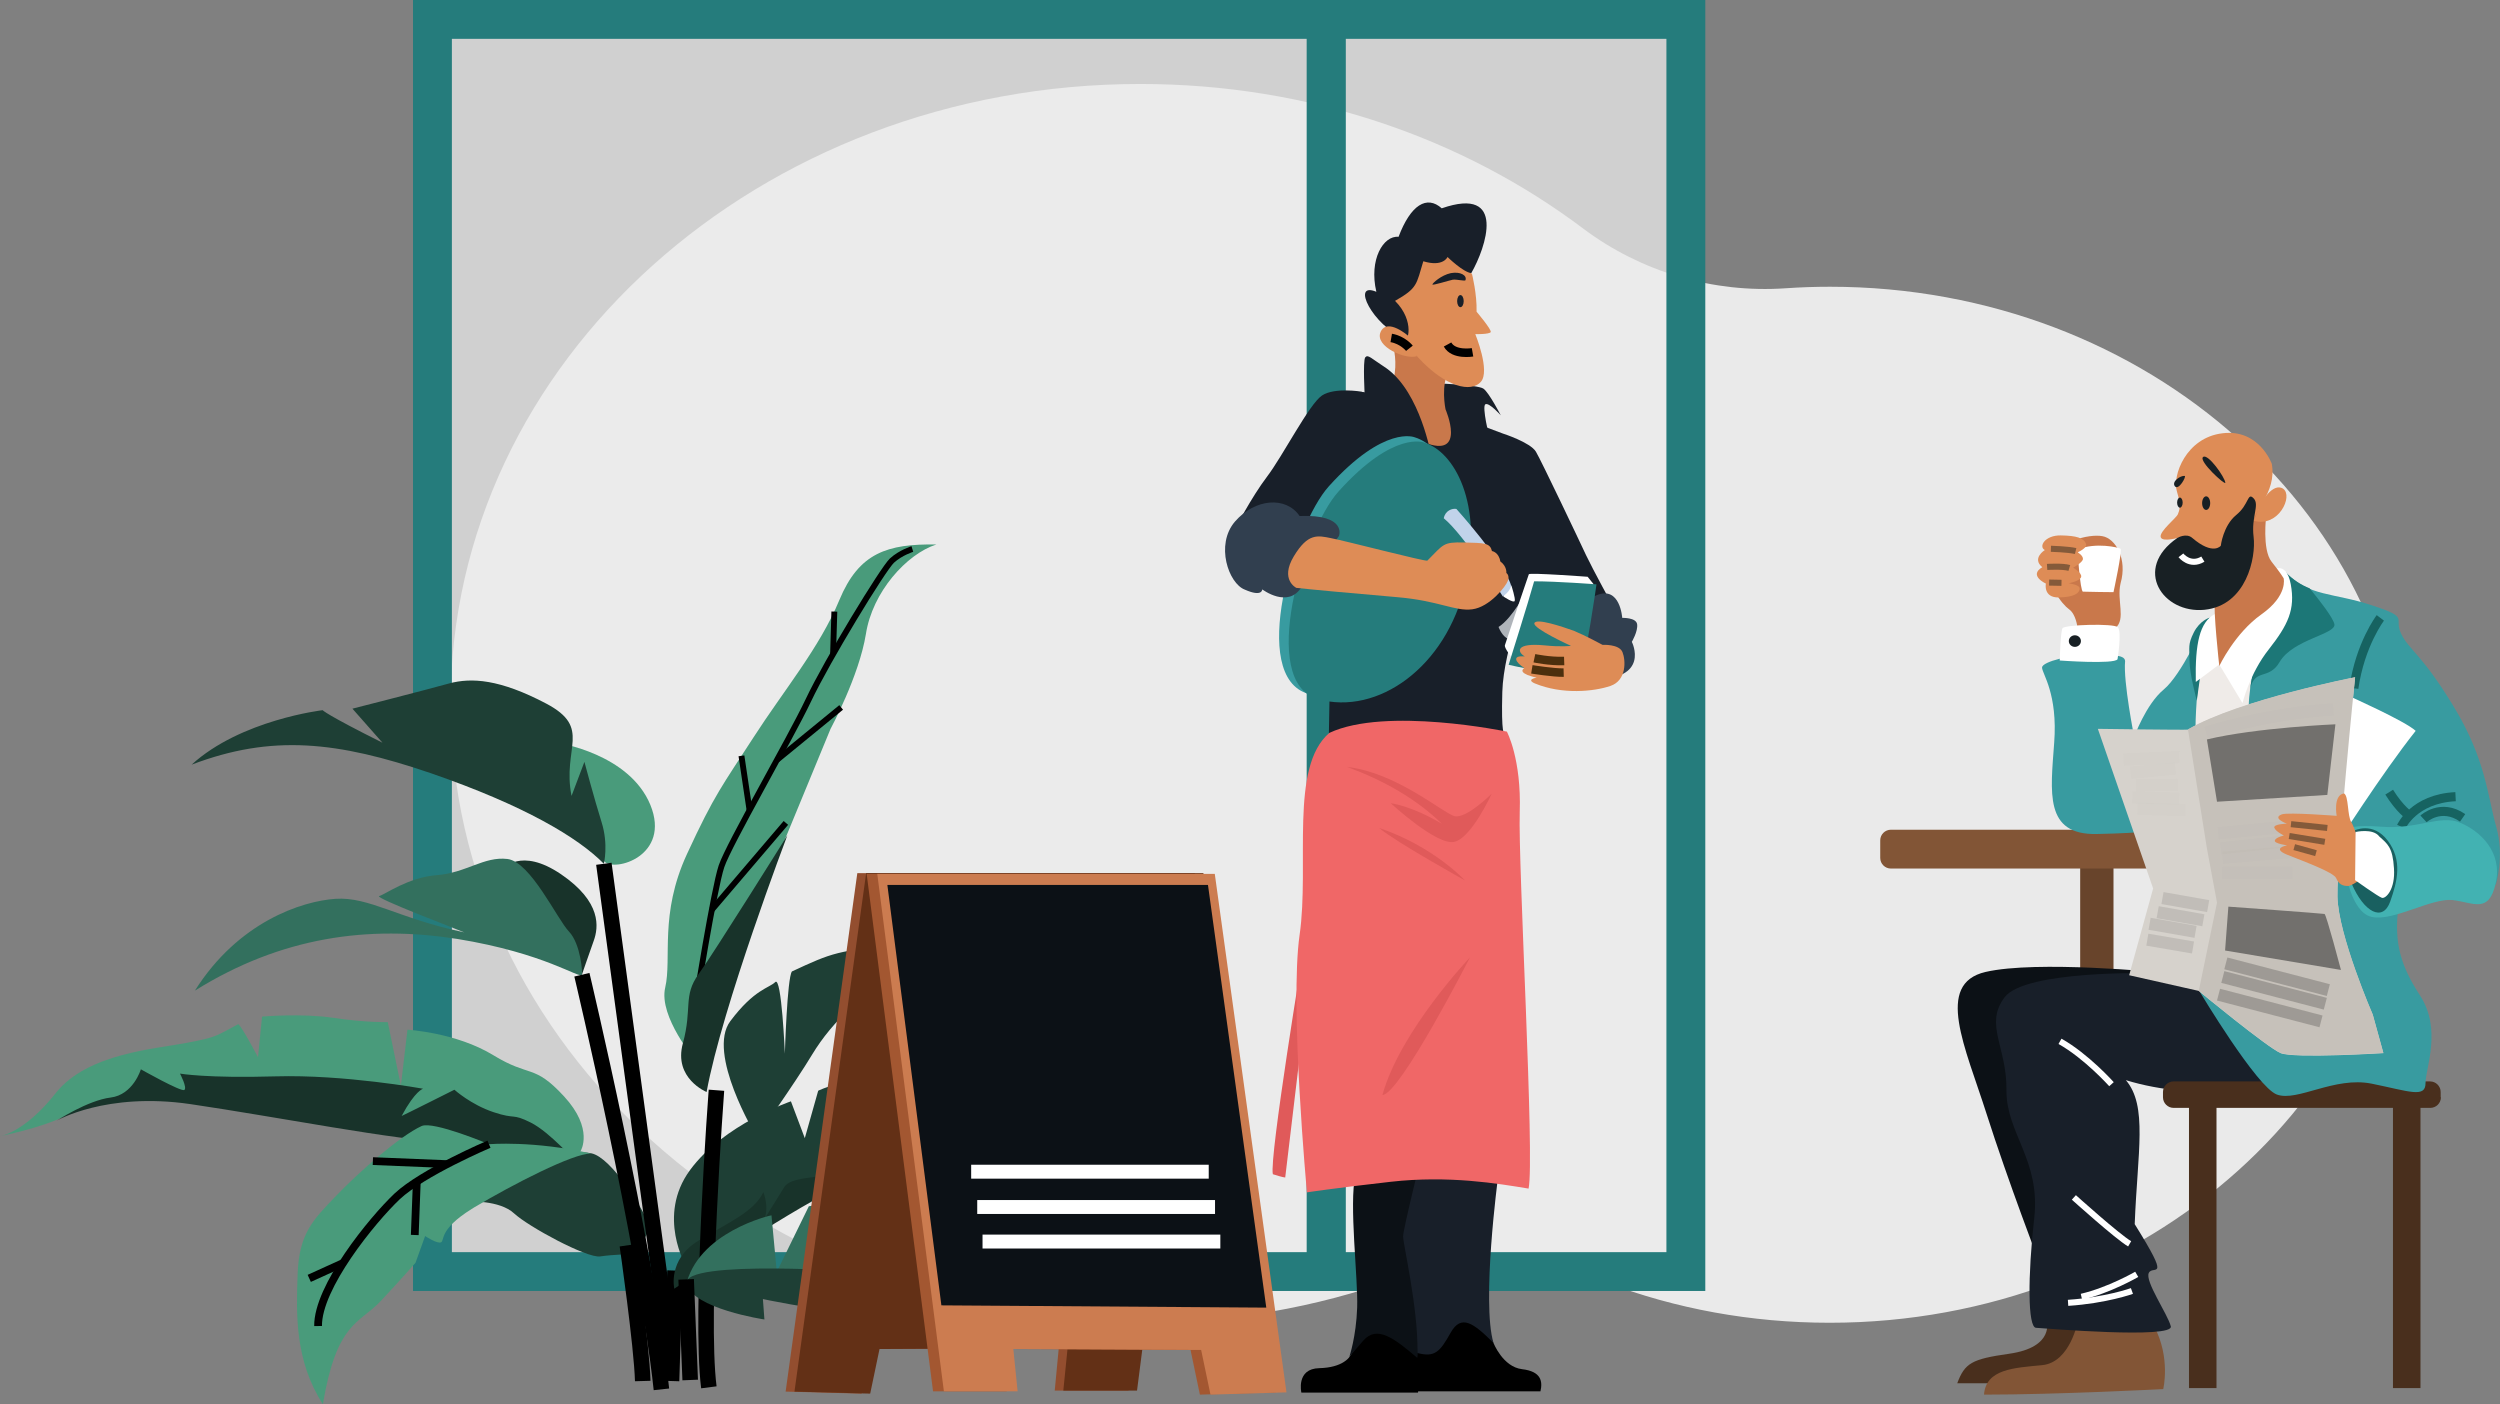 <svg width="308" height="173" viewBox="0 0 308 173" fill="none" xmlns="http://www.w3.org/2000/svg">
<rect x="0" y="0" width="308" height="173" fill="#808080" stroke="none"/>
<path d="M225.456 35.327C223.621 35.327 221.817 35.389 220.013 35.514C211.087 36.135 202.192 33.525 195.039 28.15C180.265 17.027 161.262 10.346 140.486 10.346C93.554 10.346 55.517 44.524 55.517 86.655C55.517 128.787 93.554 162.964 140.486 162.964C151.559 162.964 162.164 161.069 171.868 157.589C180.328 154.575 189.565 154.855 197.962 158.024C206.422 161.224 215.69 162.964 225.425 162.964C264.675 162.964 296.492 134.38 296.492 99.146C296.492 63.912 264.707 35.327 225.456 35.327Z" fill="#EAEAEA"/>
<path opacity="0.75" d="M208.381 1.46H53.402V156.284H208.381V1.46Z" fill="#EAEAEA"/>
<path d="M50.882 0V159.049H210.092V0H50.882ZM55.672 4.785H160.982V154.265H55.672V4.785ZM205.302 154.265H165.803V4.785H205.302V154.265Z" fill="#257C7C"/>
<path d="M61.955 107.069C61.955 107.069 64.132 104.303 69.139 107.721C74.146 111.139 73.742 114.246 73.151 115.893C72.56 117.539 71.689 120.087 71.689 120.087L66.091 114.37L61.955 107.069Z" fill="#18332A"/>
<path d="M109.882 116.794C109.882 116.794 116.476 111.481 125.091 112.723C133.706 113.966 142.943 113.252 142.943 113.252C142.943 113.252 139.802 117.601 128.17 116.794C116.538 116.017 111.002 118.192 111.002 118.192L109.882 116.794Z" fill="#499B7B"/>
<path d="M83.166 156.533L82.731 170.142" stroke="black" stroke-width="1.914" stroke-miterlimit="10"/>
<path d="M84.534 156.005C84.534 156.005 80.864 149.821 85.001 144.167C89.137 138.512 97.442 135.684 97.442 135.684L99.152 140.221L100.801 134.379C100.801 134.379 104.222 132.484 115.138 132.267C126.055 132.018 128.761 131.801 132.649 137.269C122.634 139.258 111.437 142.147 111.437 142.147L96.415 149.511L91.937 151.872L84.534 156.005Z" fill="#1E3F35"/>
<path d="M71.534 141.805C71.534 141.805 73.213 139.102 69.481 135.063C65.749 131.024 65.345 132.795 60.773 129.999C56.201 127.202 50.198 126.86 50.198 126.86L49.389 133.758L47.772 125.928C47.772 125.928 45.004 125.99 41.085 125.4C37.135 124.81 32.284 125.245 32.284 125.245L31.786 130.247C31.786 130.247 29.826 126.519 29.36 126.177C26.561 127.637 26.81 127.762 23.015 128.476C19.221 129.222 10.761 129.75 6.873 134.659C2.986 139.599 0 139.972 0 139.972C0 139.972 4.883 139.04 7.962 137.518C11.041 135.995 19.47 134.566 24.944 134.566C30.417 134.566 47.337 136.865 47.337 136.865L49.296 138.916L57.6 139.506L65.967 140.5C65.967 140.531 70.197 143.825 71.534 141.805Z" fill="#499B7B"/>
<path d="M83.073 158.77C83.073 158.77 82.233 155.166 86.027 152.866C89.791 150.567 92.87 149.324 94.052 146.87C94.829 149.107 94.114 150.288 94.114 150.288C94.114 150.288 95.513 148.05 96.602 146.279C97.659 144.508 102.978 145.503 106.803 143.266C110.629 141.029 117.191 139.724 124.904 139.04C113.304 141.992 109.105 143.514 102.853 146.528C96.571 149.542 83.073 158.77 83.073 158.77Z" fill="#18332A"/>
<path d="M93.087 139.817C93.087 139.817 87.023 129.75 89.977 125.804C92.932 121.858 94.767 121.734 95.513 120.988C96.291 120.211 96.695 129.812 96.695 129.812C96.695 129.812 96.975 120.46 97.566 119.683C102.511 117.384 103.289 117.042 111.002 116.452C118.715 115.862 123.132 115.458 126.148 116.328C129.165 117.198 131.685 117.198 131.685 117.198C131.685 117.198 121.141 116.918 113.988 119.031C106.865 121.144 102.387 126.084 100.085 129.874C97.815 133.634 93.616 139.506 93.616 139.506L93.087 139.817Z" fill="#1E3F35"/>
<path d="M71.689 120.087C71.783 119.901 71.565 116.328 70.103 114.774C68.641 113.252 65.376 106.168 62.514 105.826C59.622 105.484 57.445 107.535 53.837 107.814C50.229 108.094 47.399 110.238 46.715 110.393C45.999 110.58 56.667 114.619 57.196 114.867C49.047 113.158 45.471 110.455 41.334 110.735C37.198 111.015 29.36 113.562 24.011 122.045C34.678 115.395 45.408 113.966 56.325 115.675C67.211 117.446 71.378 120.615 71.689 120.087Z" fill="#33705E"/>
<path d="M68.735 91.533C68.735 91.533 77.505 92.838 80.118 99.146C82.699 105.453 75.701 107.473 74.457 106.136C68.548 98.959 63.976 96.38 63.976 96.38L68.735 91.533Z" fill="#499B7B"/>
<path d="M74.395 106.416C74.395 106.416 74.986 104.055 74.115 101.29C73.245 98.524 72 93.864 72 93.864L70.414 98.058C69.232 92.124 72.996 89.7 67.304 86.686C61.581 83.673 58.098 83.455 55.33 84.201C52.562 84.978 43.418 87.308 43.418 87.308L47.119 91.502C40.152 88.022 39.748 87.494 39.748 87.494C39.748 87.494 29.671 88.675 23.606 94.206C33.496 90.446 41.521 91.316 53.091 95.262C64.598 99.239 71.223 103.185 74.395 106.416Z" fill="#1E3F35"/>
<path d="M85.716 130.682C85.716 130.682 81.113 125.245 81.953 121.672C82.793 118.068 81.207 112.661 84.628 105.235C88.049 97.81 89.044 96.722 92.807 90.881C96.571 85.04 100.987 79.789 103.413 73.916C105.839 68.075 109.354 66.988 115.356 67.081C111.686 68.262 107.487 72.922 106.679 78.111C105.839 83.3 102.325 89.793 102.325 89.793L96.788 103.216L90.724 118.503L85.716 130.682Z" fill="#499B7B"/>
<path d="M85.623 124.095C85.623 124.095 87.955 109.492 88.888 106.727C89.822 103.962 97.255 91.192 99.588 86.282C101.92 81.342 108.794 70.095 109.882 69.07C110.971 68.075 112.401 67.64 112.401 67.64" stroke="black" stroke-width="0.723" stroke-miterlimit="10"/>
<path d="M91.346 93.118L92.341 99.798" stroke="black" stroke-width="0.723" stroke-miterlimit="10"/>
<path d="M95.731 93.615L103.631 87.153" stroke="black" stroke-width="0.723" stroke-miterlimit="10"/>
<path d="M102.635 80.566L102.791 75.346" stroke="black" stroke-width="0.723" stroke-miterlimit="10"/>
<path d="M96.82 101.383L87.707 112.071" stroke="black" stroke-width="0.723" stroke-miterlimit="10"/>
<path d="M87.053 134.535C87.053 134.535 82.948 132.857 84.13 128.538C85.312 124.188 84.13 122.697 86.058 120.025C87.987 117.353 97.006 102.905 97.006 102.905C97.006 102.905 88.951 124.095 87.053 134.535Z" fill="#18332A"/>
<path d="M70.974 143.172C70.974 143.172 67.74 139.475 65.376 138.294C63.012 137.114 63.603 137.953 60.804 137.02C58.005 136.088 55.983 134.255 55.983 134.255C55.983 134.255 49.794 137.362 49.483 137.487C51.162 134.348 52.127 134.131 52.127 134.131C52.127 134.131 42.392 132.36 33.932 132.608C25.472 132.857 22.175 132.267 22.175 132.267C22.175 132.267 23.109 134.038 22.704 134.286C22.3 134.535 17.355 131.739 17.355 131.739C17.355 131.739 16.422 134.877 13.623 135.218C10.823 135.56 6.967 138.077 6.967 138.077C6.967 138.077 13.063 134.504 23.451 136.026C33.839 137.549 49.389 140.594 54.801 140.656C60.182 140.718 70.974 143.172 70.974 143.172Z" fill="#18332A"/>
<path d="M57.663 148.019C57.663 148.019 61.55 147.833 63.323 149.48C65.096 151.126 72.28 155.01 73.929 154.793C75.577 154.544 77.817 154.513 77.817 154.513C77.817 154.513 80.367 152.09 79.869 150.691C79.403 149.293 75.391 142.582 72.84 142.085C70.29 141.588 64.412 142.613 64.412 142.613L57.663 148.019Z" fill="#1E3F35"/>
<path d="M60.244 140.966C60.244 140.966 53.37 138.077 51.94 138.729C49.234 139.972 44.227 144.384 41.396 147.336C38.566 150.288 36.856 151.934 36.669 156.937C36.482 161.939 36.327 167.656 39.779 173C41.49 162.809 44.258 163.12 46.901 160.292C49.545 157.465 51.193 155.57 51.193 155.57L52.375 152.276C52.375 152.276 53.837 153.27 54.335 153.053C54.801 152.835 54.024 151.499 58.098 148.952C58.222 148.858 58.378 148.796 58.502 148.703C63.043 146 70.632 142.054 72.84 142.116C65.749 140.5 60.244 140.966 60.244 140.966Z" fill="#499B7B"/>
<path d="M60.244 140.966C60.244 140.966 52.064 144.446 48.923 147.398C45.813 150.35 39.126 158.583 39.188 163.368" stroke="black" stroke-width="0.957" stroke-miterlimit="10"/>
<path d="M51.349 145.565L51.1 152.152" stroke="black" stroke-width="0.957" stroke-miterlimit="10"/>
<path d="M55.081 143.421L45.937 143.048" stroke="black" stroke-width="0.957" stroke-miterlimit="10"/>
<path d="M42.267 155.601L38.1 157.496" stroke="black" stroke-width="0.957" stroke-miterlimit="10"/>
<path d="M88.266 134.317C88.266 134.317 86.183 161.939 87.333 170.918" stroke="black" stroke-width="1.914" stroke-miterlimit="10"/>
<path d="M77.288 153.426C77.288 153.426 79.06 165.73 79.185 170.142" stroke="black" stroke-width="1.914" stroke-miterlimit="10"/>
<path d="M71.689 120.087C71.689 120.087 79.558 153.239 81.487 171.167" stroke="black" stroke-width="1.914" stroke-miterlimit="10"/>
<path d="M84.472 158.552L131.374 159.547C131.374 159.547 122.416 156.595 119.399 154.078C116.382 151.561 113.614 150.381 113.614 150.381L110.442 156.75L111.686 148.734C111.686 148.734 108.203 147.367 99.65 148.61L95.7 156.688L95.047 149.728C95.047 149.697 85.841 151.779 84.472 158.552Z" fill="#33705E"/>
<path d="M131.778 159.143C131.778 159.143 120.053 160.976 114.268 160.976L111.562 159.857L112.868 161.162C112.868 161.162 106.554 161.566 103.258 161.442C99.961 161.318 93.989 160.044 93.989 160.044L94.176 162.56C94.176 162.56 85.281 161.224 84.597 158.148C83.912 155.072 106.679 156.719 106.679 156.719L114.703 157.713L131.778 159.143Z" fill="#1E3F35"/>
<path d="M84.534 157.62L85.032 170.017" stroke="black" stroke-width="1.914" stroke-miterlimit="10"/>
<path d="M74.395 106.416L82.731 167.998" stroke="black" stroke-width="1.914" stroke-miterlimit="10"/>
<path d="M147.204 107.566H105.621L96.789 171.446L106.15 171.695L107.301 166.196L130.441 166.071L129.943 171.322H139.025L147.204 107.566Z" fill="#934E2F"/>
<path d="M148.262 107.566H106.71L97.877 171.446L107.208 171.695L108.358 166.196L131.529 166.071L131 171.322H140.082L148.262 107.566Z" fill="#633016"/>
<path d="M106.772 107.659H148.324L157.157 171.54L147.826 171.819L146.676 166.32L123.505 166.196L124.034 171.415H114.952L106.772 107.659Z" fill="#A35731"/>
<path d="M108.078 107.659H149.661L158.494 171.54L149.133 171.819L147.982 166.32L124.842 166.196L125.371 171.415H116.289L108.078 107.659Z" fill="#CC7C50"/>
<path d="M109.323 109.026H148.822L156.006 161.1L115.978 160.82L109.323 109.026Z" fill="#0C1116"/>
<path d="M119.648 144.353H148.915" stroke="white" stroke-width="1.715" stroke-miterlimit="10"/>
<path d="M120.395 148.703H149.692" stroke="white" stroke-width="1.715" stroke-miterlimit="10"/>
<path d="M121.048 152.96H150.346" stroke="white" stroke-width="1.715" stroke-miterlimit="10"/>
<path d="M278.702 88.768L278.64 79.789L271.176 80.876L268.625 86.593L267.537 95.51L278.702 88.768Z" fill="#EFEBE8"/>
<path d="M252.141 162.685C252.141 162.685 253.23 165.978 247.507 166.786C242.904 167.438 242.064 167.936 241.131 170.421C245.05 170.421 254.101 170.421 254.101 170.421L262.436 167.998L261.347 162.436L252.141 162.685Z" fill="#492F1D"/>
<path d="M255.998 162.747C255.998 162.747 255.065 167.842 251.612 168.184C248.129 168.526 244.677 168.65 244.428 171.819C253.51 171.819 266.51 171.136 266.51 171.136C266.51 171.136 267.443 167.314 265.422 163.461C263.4 159.546 255.998 162.747 255.998 162.747Z" fill="#825536"/>
<path d="M260.383 104.925H256.278V140.531H260.383V104.925Z" fill="#68442B"/>
<path d="M270.18 105.702C270.18 106.416 269.589 107.006 268.874 107.006H232.952C232.236 107.006 231.645 106.416 231.645 105.702V103.527C231.645 102.812 232.236 102.222 232.952 102.222H268.843C269.558 102.222 270.149 102.812 270.149 103.527V105.702H270.18Z" fill="#825536"/>
<path d="M251.395 155.973C251.395 155.973 247.352 145.409 244.739 137.207C242.127 129.004 238.332 121.206 244.615 119.745C250.928 118.285 266.168 119.807 266.168 119.807L261.192 124.375L253.665 139.755L251.395 155.973Z" fill="#0C1116"/>
<path d="M265.08 119.901C265.08 119.901 249.529 119.497 246.978 122.852C244.428 126.208 247.258 128.973 247.196 134.286C247.134 139.599 251.426 142.893 250.617 150.07C249.809 157.247 249.809 163.524 250.835 163.586C251.861 163.648 267.848 164.984 267.443 163.399C267.039 161.846 264.209 157.838 264.738 156.812C265.266 155.787 267.568 158.148 262.996 150.816C263.338 141.93 264.613 136.244 261.907 133.075C270.647 135.778 281.47 134.224 281.906 133.075C282.372 131.925 269.341 119.497 269.341 119.497L265.08 119.901Z" fill="#181F29"/>
<path d="M300.722 135.187C300.722 135.902 300.131 136.492 299.416 136.492H267.786C267.07 136.492 266.479 135.902 266.479 135.187V134.535C266.479 133.82 267.07 133.23 267.786 133.23H299.385C300.1 133.23 300.691 133.82 300.691 134.535V135.187H300.722Z" fill="#492F1D"/>
<path d="M273.073 135.498H269.683V171.012H273.073V135.498Z" fill="#492F1D"/>
<path d="M298.203 135.498H294.813V171.012H298.203V135.498Z" fill="#492F1D"/>
<path d="M255.936 77.241C255.936 77.241 255.749 75.656 254.91 75.066C254.039 74.445 252.048 71.99 252.639 69.349C253.23 66.708 257.398 65.745 259.015 66.056C260.632 66.335 262.125 68.852 261.254 71.866C260.757 73.979 261.939 76.247 260.632 77.365C259.326 78.484 255.936 77.241 255.936 77.241Z" fill="#C9784B"/>
<path d="M255.936 67.702C255.936 67.702 256.278 72.891 256.62 72.891C256.962 72.922 260.383 72.953 260.383 72.953C260.383 72.953 261.503 67.764 261.254 67.609C261.036 67.454 258.237 66.77 255.936 67.702Z" fill="white"/>
<path d="M271.486 77.055C271.486 77.055 268.749 83.144 266.572 84.947C264.364 86.78 262.933 90.788 262.933 90.788C262.933 90.788 261.565 83.952 261.814 81.436C261.752 80.566 259.917 80.752 257.615 80.69C255.282 80.628 251.581 81.498 251.581 82.243C251.581 82.989 253.541 85.444 253.074 91.533C252.639 97.623 251.83 102.874 258.299 102.75C264.768 102.626 266.261 102.191 266.261 102.191L270.522 95.914C270.522 95.914 270.149 86.593 271.144 82.709C272.077 78.235 271.486 77.055 271.486 77.055Z" fill="#389BA0"/>
<path d="M272.233 76.091C272.233 76.091 271.02 76.433 270.274 77.925C269.527 79.416 269.745 79.727 269.745 81.373C269.745 83.02 270.647 86.314 270.647 86.314L271.393 80.907L272.233 76.091Z" fill="#1C7777"/>
<path d="M307.471 108.995C307.471 108.995 308.591 105.577 307.533 101.849C306.476 98.12 306.258 93.584 302.339 87.121C298.452 80.659 296.741 80.037 295.808 78.049C294.875 76.06 296.959 76.123 292.2 74.569C287.411 72.984 284.456 73.513 281.595 70.53C279.728 74.787 276.307 84.076 277.178 89.172C278.049 94.299 279.511 109.585 278.236 114.65C276.96 119.714 271.02 122.2 271.02 122.2C271.02 122.2 278.018 133.913 280.506 134.846C283.025 135.778 287.597 132.577 292.2 133.51C296.803 134.442 298.825 135.312 298.825 133.447C298.825 131.583 300.878 126.829 298.141 122.635C295.404 118.44 294.875 115.489 295.621 110.704C296.43 105.888 307.471 108.995 307.471 108.995Z" fill="#389BA0"/>
<path d="M293.258 76.123C293.258 76.123 290.77 79.385 289.992 84.791" stroke="#166361" stroke-width="1.123" stroke-miterlimit="10"/>
<path d="M295.839 101.849C295.839 101.849 297.363 98.4 302.526 98.151" stroke="#166361" stroke-width="1.123" stroke-miterlimit="10"/>
<path d="M298.576 100.886C298.576 100.886 300.722 98.897 303.397 100.761" stroke="#166361" stroke-width="1.123" stroke-miterlimit="10"/>
<path d="M296.835 100.482C296.835 100.482 295.684 99.736 294.346 97.592" stroke="#166361" stroke-width="1.123" stroke-miterlimit="10"/>
<path d="M289.09 102.377C289.09 102.377 289.09 102.315 289.121 102.253C289.277 102.004 289.992 101.6 293.351 101.849C297.83 102.222 300.598 100.326 303.055 101.352C305.543 102.346 308.342 104.987 307.471 108.809C306.631 112.599 304.765 111.201 302.184 110.89C299.634 110.58 294.875 113.531 292.231 112.972C289.588 112.444 288.904 107.006 288.904 107.006L289.09 102.377Z" fill="#42B2B2"/>
<path d="M289.992 102.346C289.992 102.346 292.325 101.134 294.16 103.558C295.995 105.981 295.373 108.529 294.471 111.077C293.569 113.624 291.236 112.413 289.712 108.84C288.188 105.235 289.992 102.346 289.992 102.346Z" fill="#196060"/>
<path d="M277.209 84.947C277.738 82.274 279.511 83.859 280.848 81.56C282.466 78.763 287.846 78.142 287.597 76.899C287.442 76.123 285.794 73.979 284.549 72.487C283.492 72.052 282.528 71.462 281.564 70.468C280.195 73.761 277.863 79.944 277.209 84.947Z" fill="#1C7777"/>
<path d="M279.728 70.374C279.728 70.374 281.626 68.821 282.217 71.959C282.807 75.097 281.874 76.993 279.511 80.006C277.147 82.989 276.276 86.624 276.276 86.624L273.415 81.871C273.415 81.871 273.726 79.758 274.628 77.614C274.845 77.117 275.094 76.62 275.405 76.123C276.929 73.606 279.728 70.374 279.728 70.374Z" fill="white"/>
<path d="M274.628 78.981L273.384 81.871C273.384 81.871 270.647 83.952 270.522 84.014C270.429 79.292 270.989 76.651 272.855 75.656C274.752 74.693 274.628 78.981 274.628 78.981Z" fill="white"/>
<path d="M279.2 63.508C279.2 63.508 278.671 67.702 279.853 69.194C281.035 70.685 281.346 71.244 281.346 71.244C281.346 71.244 281.906 73.357 278.609 75.688C275.312 78.018 273.415 82.057 273.415 82.057C273.415 82.057 272.637 74.973 272.886 73.979C273.135 73.016 275.063 68.945 275.063 68.945L277.769 62.545L279.2 63.508Z" fill="#C9784B"/>
<path d="M279.884 57.139C279.884 57.139 278.329 52.82 273.819 53.379C269.309 53.907 267.599 58.63 268.19 60.525C268.781 62.452 268.47 62.918 268.314 63.352C268.159 63.788 265.981 65.496 266.199 66.18C266.417 66.864 268.625 66.18 268.625 66.18C268.625 66.18 265.359 72.145 269.714 72.829C274.068 73.513 276.214 69.287 276.836 66.118C277.458 62.949 280.537 60.774 279.884 57.139Z" fill="#DE8C56"/>
<path d="M271.798 62.824C272.073 62.824 272.295 62.449 272.295 61.986C272.295 61.522 272.073 61.147 271.798 61.147C271.523 61.147 271.3 61.522 271.3 61.986C271.3 62.449 271.523 62.824 271.798 62.824Z" fill="#182024"/>
<path d="M268.563 62.545C268.752 62.545 268.905 62.267 268.905 61.923C268.905 61.58 268.752 61.302 268.563 61.302C268.374 61.302 268.221 61.58 268.221 61.923C268.221 62.267 268.374 62.545 268.563 62.545Z" fill="#182024"/>
<path d="M274.161 59.469C274.099 58.785 272.015 55.834 271.424 56.3C270.802 56.766 274.192 59.873 274.161 59.469Z" fill="#182024"/>
<path d="M269.154 58.63C268.656 58.568 267.505 59.313 267.941 59.904C268.407 60.494 269.403 58.661 269.154 58.63Z" fill="#182024"/>
<path d="M268.252 66.273C268.252 66.273 269.341 65.621 270.087 66.273C272.668 68.479 273.601 67.236 273.601 67.236C273.601 67.236 273.881 64.782 275.499 63.446C277.116 62.141 276.867 60.587 277.645 61.395C278.422 62.203 277.334 63.632 277.645 66.149C277.956 68.666 276.774 74.6 271.58 75.128C266.448 75.625 262.716 70.095 268.252 66.273Z" fill="#182024"/>
<path d="M268.688 68.417C268.688 68.417 269.807 69.846 271.393 68.883" stroke="white" stroke-width="0.749" stroke-miterlimit="10"/>
<path d="M278.485 62.079C278.485 62.079 280.009 59.344 281.284 60.214C282.559 61.084 280.724 65.03 277.676 64.16" fill="#DE8C56"/>
<path d="M258.455 89.793C258.673 89.793 269.247 89.949 269.558 89.887C275.965 86.189 290.148 83.455 290.148 83.455C290.148 83.455 287.908 105.701 287.971 110.455C288.033 115.178 292.325 125.027 292.325 125.027L293.631 129.75C293.631 129.75 282.621 130.434 280.973 129.75C279.355 129.066 270.865 122.076 270.865 122.076L262.312 120.149L265.266 109.461L258.455 89.793Z" fill="#D6D2CC"/>
<path d="M289.339 85.723C289.339 85.723 296.368 88.861 297.612 90.042C293.413 95.324 287.815 104.148 287.815 104.148C287.815 104.148 286.695 91.658 289.339 85.723Z" fill="white"/>
<path d="M280.972 129.719C282.59 130.402 293.631 129.719 293.631 129.719L292.325 124.996C292.325 124.996 288.064 115.147 287.97 110.424C287.877 105.702 290.147 83.424 290.147 83.424C290.147 83.424 275.996 86.158 269.558 89.856L271.891 104.521L273.135 111.201L270.895 122.045C270.864 122.045 279.324 129.035 280.972 129.719Z" fill="#C6C1BA"/>
<path d="M271.891 91.098L273.135 98.773L286.726 97.934L287.722 89.234C287.722 89.234 278.018 89.638 271.891 91.098Z" fill="#72706D"/>
<g opacity="0.1">
<path opacity="0.1" d="M261.627 93.584L268.47 93.273" stroke="black" stroke-width="1.498" stroke-miterlimit="10"/>
<path opacity="0.1" d="M262.498 95.2L268.003 94.671" stroke="black" stroke-width="1.498" stroke-miterlimit="10"/>
<path opacity="0.1" d="M263.182 96.753L268.314 96.691" stroke="black" stroke-width="1.498" stroke-miterlimit="10"/>
<path opacity="0.1" d="M262.716 98.245L268.47 98.4" stroke="black" stroke-width="1.498" stroke-miterlimit="10"/>
<path opacity="0.1" d="M263.338 99.643L269.247 99.798" stroke="black" stroke-width="1.498" stroke-miterlimit="10"/>
<path opacity="0.1" d="M271.797 90.26C271.797 90.26 279.262 87.867 287.473 87.401" stroke="black" stroke-width="1.498" stroke-miterlimit="10"/>
<path opacity="0.1" d="M284.705 101.569L273.29 102.657" stroke="black" stroke-width="1.498" stroke-miterlimit="10"/>
<path opacity="0.1" d="M273.601 104.521L283.772 103.433" stroke="black" stroke-width="1.498" stroke-miterlimit="10"/>
<path opacity="0.1" d="M273.819 105.67L282.838 104.894" stroke="black" stroke-width="1.498" stroke-miterlimit="10"/>
<path opacity="0.1" d="M273.757 107.535H282.434" stroke="black" stroke-width="1.498" stroke-miterlimit="10"/>
</g>
<path d="M289.37 109.15C289.37 109.15 291.174 108.622 291.236 107.193C291.298 105.795 290.179 102.035 289.681 101.29C289.183 100.544 289.37 98.027 288.779 97.748C287.411 97.965 287.877 100.513 287.877 100.513C287.877 100.513 281.937 100.047 281.128 100.326C279.853 100.792 281.75 101.476 281.75 101.476C281.75 101.476 280.071 101.507 280.195 101.973C280.351 102.439 281.377 102.936 281.377 102.936C281.377 102.936 280.351 103.154 280.257 103.558C280.164 103.931 281.781 104.148 281.781 104.148C281.781 104.148 279.729 104.49 281.843 105.329C283.958 106.168 287.504 107.473 287.815 108.187C288.126 108.933 288.593 109.181 289.37 109.15Z" fill="#DE8C56"/>
<path d="M282.248 101.538L286.726 102.004" stroke="#845A3A" stroke-width="0.749" stroke-miterlimit="10"/>
<path d="M282.03 102.998L286.416 103.713" stroke="#845A3A" stroke-width="0.749" stroke-miterlimit="10"/>
<path d="M282.652 104.365L285.327 105.111" stroke="#845A3A" stroke-width="0.749" stroke-miterlimit="10"/>
<path d="M290.21 102.501C290.21 102.501 292.356 102.004 293.133 103.061C294.129 103.962 294.782 104.365 294.937 106.975C295.124 109.585 293.911 110.766 293.444 110.611C292.978 110.455 290.148 108.436 290.148 108.436L290.21 102.501Z" fill="white"/>
<path d="M260.881 81.218C260.881 81.218 261.441 77.738 260.912 77.272C260.383 76.775 254.35 76.961 254.101 77.396C253.852 77.831 253.759 81.373 253.759 81.373C253.759 81.373 260.477 81.871 260.881 81.218Z" fill="white"/>
<path d="M255.625 79.696C256.037 79.696 256.371 79.376 256.371 78.981C256.371 78.586 256.037 78.266 255.625 78.266C255.212 78.266 254.878 78.586 254.878 78.981C254.878 79.376 255.212 79.696 255.625 79.696Z" fill="#182024"/>
<path d="M256.993 66.988C256.713 66.273 255.811 65.993 253.883 65.963C251.924 65.931 251.115 67.361 251.924 67.765C251.924 67.765 250.275 68.79 251.613 69.877C249.871 70.903 252.048 71.897 252.048 71.897C252.048 71.897 251.706 73.637 253.634 73.606C255.563 73.575 256.216 73.046 256.216 72.518C256.247 72.021 254.847 71.866 254.847 71.866C254.847 71.866 256.309 71.586 256.402 71.058C256.496 70.561 255.407 69.939 255.407 69.939C255.407 69.939 256.62 69.287 256.62 68.852C256.62 68.417 255.967 68.044 255.967 68.044C255.967 68.044 257.211 67.516 256.993 66.988Z" fill="#DE8C56"/>
<path d="M252.67 67.609C252.67 67.609 254.816 67.671 255.718 67.889" stroke="#845A3A" stroke-width="0.749" stroke-miterlimit="10"/>
<path d="M252.204 69.846C252.204 69.846 254.101 69.722 254.941 69.971" stroke="#845A3A" stroke-width="0.749" stroke-miterlimit="10"/>
<path d="M252.452 71.773L253.976 71.804" stroke="#845A3A" stroke-width="0.749" stroke-miterlimit="10"/>
<path d="M255.5 147.522C255.5 147.522 260.881 152.369 262.374 153.239" stroke="white" stroke-width="0.749" stroke-miterlimit="10"/>
<path d="M263.245 156.999C263.245 156.999 259.886 158.956 256.433 159.764" stroke="white" stroke-width="0.749" stroke-miterlimit="10"/>
<path d="M262.654 159.049C262.654 159.049 259.481 160.199 254.785 160.51" stroke="white" stroke-width="0.749" stroke-miterlimit="10"/>
<path d="M274.535 111.698C274.535 111.698 286.167 112.537 286.384 112.599C286.602 112.661 288.406 119.497 288.406 119.497L274.13 117.104L274.535 111.698Z" fill="#72706D"/>
<path opacity="0.2" d="M274.223 118.689L286.851 121.982" stroke="black" stroke-width="1.498" stroke-miterlimit="10"/>
<path opacity="0.2" d="M273.85 120.367L286.478 123.66" stroke="black" stroke-width="1.498" stroke-miterlimit="10"/>
<path opacity="0.2" d="M273.322 122.542L285.949 125.835" stroke="black" stroke-width="1.498" stroke-miterlimit="10"/>
<path opacity="0.1" d="M272.046 111.636L266.417 110.642" stroke="black" stroke-width="1.498" stroke-miterlimit="10"/>
<path opacity="0.1" d="M271.455 113.376L265.826 112.382" stroke="black" stroke-width="1.498" stroke-miterlimit="10"/>
<path opacity="0.1" d="M270.491 114.805L264.831 113.811" stroke="black" stroke-width="1.498" stroke-miterlimit="10"/>
<path opacity="0.1" d="M270.18 116.731L264.551 115.768" stroke="black" stroke-width="1.498" stroke-miterlimit="10"/>
<path d="M260.135 133.572C260.135 133.572 257.055 130.123 253.79 128.29" stroke="white" stroke-width="0.749" stroke-miterlimit="10"/>
<path d="M182.629 162.685L183.998 165.45C183.998 165.45 185.148 168.402 187.512 168.681C189.907 168.961 190.063 170.204 189.783 171.415C186.548 171.415 174.667 171.415 174.667 171.415L174.605 166.133L179.768 160.758L182.629 162.685Z" fill="black"/>
<path d="M166.238 167.19C166.238 167.19 165.43 168.495 162.537 168.557C159.645 168.619 160.329 171.571 160.329 171.571H174.698L175.227 165.574L169.566 162.281L166.238 167.19Z" fill="black"/>
<path d="M174.76 144.54C174.76 144.54 174.885 166.724 174.605 167.283C171.775 164.891 169.66 163.213 167.949 165.17C166.239 167.159 166.239 167.159 166.239 167.159C166.239 167.159 167.078 164.704 167.203 161.1C167.327 157.465 166.176 148.33 166.985 144.757C167.763 141.184 174.76 144.54 174.76 144.54Z" fill="#0C1116"/>
<path d="M184.558 145.037C184.558 145.037 182.505 160.416 183.998 165.45C181.51 162.964 180.017 161.877 178.71 164.207C177.404 166.537 176.782 167.252 174.636 166.693C174.729 161.131 172.863 153.301 172.863 152.338C172.863 151.375 175.32 141.619 175.32 141.619L184.558 145.037Z" fill="#181F29"/>
<path d="M160.609 116.856C160.609 116.856 156.348 142.675 156.815 144.664C158.059 145.068 158.339 145.068 158.339 145.068L160.391 127.886L160.609 116.856Z" fill="#E05A5A"/>
<path d="M185.148 53.41C185.148 53.41 188.538 54.498 189.223 55.647C189.907 56.797 194.572 66.615 195.412 68.417C196.252 70.188 198.771 74.787 198.771 74.787C198.771 74.787 200.077 77.055 200.202 77.769C200.295 78.515 192.426 76.34 192.426 76.34L188.507 71.773C188.507 71.773 185.242 79.851 185.086 85.226C184.931 90.57 185.335 90.384 185.335 90.384C185.335 90.384 182.194 94.019 174.76 93.025C167.358 92.031 163.719 90.291 163.719 90.291L164.248 61.395L166.021 50.831L167.7 48.283L173.019 48.936L181.914 52.198L185.148 53.41Z" fill="#181F29"/>
<path d="M191.773 77.894C191.773 77.894 193.826 74.507 196.718 73.326C199.611 72.145 199.859 76.123 199.859 76.123C199.859 76.123 201.57 76.06 201.694 76.899C201.819 77.769 201.041 79.074 201.041 79.074C201.041 79.074 203.467 83.828 196.003 83.704C188.569 83.548 191.773 77.894 191.773 77.894Z" fill="#313F4F"/>
<path d="M176.378 47.196C176.378 47.196 182.069 47.382 182.754 47.88C183.438 48.346 184.9 51.173 184.9 51.173C184.9 51.173 183.469 49.557 183.002 49.806C182.536 50.054 183.5 53.938 183.5 53.938C183.5 53.938 180.732 53.068 180.234 53.224C179.737 53.379 176.253 52.074 176.253 52.074L175.507 49.775L175.6 47.631L176.378 47.196Z" fill="#181F29"/>
<path d="M171.65 42.66C171.65 42.66 172.21 44.71 171.681 46.73C171.681 46.73 173.236 53.627 175.445 54.498C180.763 56.61 178.088 50.427 178.088 50.427C178.088 50.427 177.435 47.32 178.586 45.58C176.346 42.535 172.023 40.329 172.023 40.329L171.65 42.66Z" fill="#C9784B"/>
<path d="M181.354 33.773C181.354 33.773 181.976 36.228 181.914 38.403C181.914 38.403 183.811 40.64 183.655 40.92C183.469 41.199 181.758 41.168 181.758 41.168C181.758 41.168 183.624 45.705 182.442 47.041C181.261 48.377 178.15 47.755 174.729 44.058C171.308 40.329 170.686 36.974 170.686 36.974L172.552 32.935L175.196 31.133L178.804 30.729L181.354 33.773Z" fill="#DE8C56"/>
<path d="M178.337 31.661C178.337 31.661 180.234 33.525 181.261 33.649C183.064 30.511 185.677 22.868 177.622 25.664C175.787 24.017 173.796 25.229 172.303 29.175C170.437 28.989 168.633 31.971 169.566 35.949C166.363 34.612 169.162 40.143 172.988 41.665C173.392 42.442 174.418 39.615 171.868 37.067C174.667 35.482 174.48 35.047 175.351 32.189C177.808 32.935 178.337 31.661 178.337 31.661Z" fill="#181F29"/>
<path d="M179.923 37.844C180.147 37.844 180.328 37.51 180.328 37.098C180.328 36.686 180.147 36.352 179.923 36.352C179.7 36.352 179.519 36.686 179.519 37.098C179.519 37.51 179.7 37.844 179.923 37.844Z" fill="#181F29"/>
<path d="M180.545 34.519C180.763 33.929 179.923 33.432 178.741 33.649C177.56 33.898 176.471 34.892 176.471 35.047C176.471 35.203 178.524 34.55 178.99 34.457C179.488 34.395 180.514 34.675 180.545 34.519Z" fill="#181F29"/>
<path d="M181.416 43.405C181.416 43.405 179.084 43.809 178.337 42.442" stroke="black" stroke-width="1.05" stroke-miterlimit="10"/>
<path d="M173.547 41.417C173.547 41.417 170.904 39.087 170.095 40.889C169.287 42.691 173.236 44.368 174.574 43.871" fill="#DE8C56"/>
<path d="M173.641 42.908C173.641 42.908 172.832 41.883 171.401 41.634" stroke="black" stroke-width="1.05" stroke-miterlimit="10"/>
<path d="M176.316 56.113C176.316 56.113 175.009 48.408 170.842 45.394C168.882 44.12 168.54 43.623 168.198 44.027C167.887 44.462 168.136 48.812 168.136 48.812C168.136 48.812 172.49 51.453 176.316 56.113Z" fill="#181F29"/>
<path d="M167.731 48.252C167.731 48.252 164.466 47.693 162.88 48.718C161.293 49.775 158.059 56.144 156.099 58.723C154.14 61.302 152.118 65.248 152.118 65.248L158.494 68.759L163.688 64.72C163.688 64.72 168.042 55.274 169.007 52.167C169.971 49.091 168.198 48.408 167.731 48.252Z" fill="#181F29"/>
<path d="M188.165 72.643C188.165 72.643 186.33 76.185 184.62 77.241C184.62 77.241 185.055 78.453 185.864 78.732C186.672 79.012 188.165 72.643 188.165 72.643Z" fill="#AFB4BA"/>
<path d="M196.345 71.99L195.599 71.058C195.599 71.058 188.445 70.53 188.352 70.747C188.259 70.965 185.491 79.167 185.397 79.509C185.335 79.851 186.175 80.907 186.175 80.907L196.345 71.99Z" fill="white"/>
<path d="M196.687 71.99C196.687 71.99 195.443 80.938 194.603 82.927C192.271 83.424 185.864 81.902 185.864 81.902C185.864 81.902 188.321 74.103 189.005 71.617C191.866 71.617 196.687 71.99 196.687 71.99Z" fill="#257C7C"/>
<path d="M185.646 90.135C185.646 90.135 187.45 93.491 187.232 100.016C187.015 106.54 189.098 142.862 188.321 146.435C184.558 145.813 178.493 144.788 171.339 145.596C164.186 146.404 161.014 146.901 161.014 146.901C161.014 146.901 158.868 123.878 160.112 115.178C161.356 106.509 158.836 94.485 163.782 90.291C170.717 87.028 185.646 90.135 185.646 90.135Z" fill="#F06767"/>
<path d="M183.78 97.779C183.78 97.779 180.607 100.948 179.177 100.544C177.746 100.14 172.023 95.169 165.958 94.485C170.437 96.132 174.48 98.4 177.653 101.507C173.889 99.239 171.339 98.959 171.339 98.959C171.339 98.959 177.062 104.241 179.177 103.713C181.292 103.247 183.78 97.779 183.78 97.779Z" fill="#E05A5A"/>
<path d="M180.483 108.467C180.483 108.467 176.626 104.272 169.908 102.004C171.961 103.744 180.483 108.467 180.483 108.467Z" fill="#E05A5A"/>
<path d="M181.105 117.943C181.105 117.943 172.459 134.846 170.313 134.908C172.49 127.016 181.105 117.943 181.105 117.943Z" fill="#E05A5A"/>
<path d="M174.294 53.876C177.902 54.964 181.665 61.271 179.332 71.4C177 81.56 168.54 87.556 161.169 85.475C153.798 83.362 159.396 64.689 163.719 59.904C170.593 52.291 174.294 53.876 174.294 53.876Z" fill="#389BA0"/>
<path d="M175.476 54.529C179.084 55.616 182.847 61.923 180.514 72.052C178.182 82.181 169.722 88.209 162.351 86.127C154.98 84.014 160.578 65.341 164.901 60.556C171.744 52.944 175.476 54.529 175.476 54.529Z" fill="#257C7C"/>
<path d="M164.963 66.025C164.963 66.025 165.99 63.352 160.112 63.57C158.432 61.115 154.638 61.395 152.15 64.254C149.692 67.112 151.372 71.897 153.362 72.643C155.54 73.606 155.508 72.612 155.508 72.612C155.508 72.612 158.712 75.035 160.36 72.301C162.537 69.442 164.963 66.025 164.963 66.025Z" fill="#313F4F"/>
<path d="M185.802 72.177L186.206 72.145C186.206 72.145 186.735 73.761 186.61 74.041C186.486 74.352 185.211 73.481 185.211 73.481L185.802 72.177Z" fill="white"/>
<path d="M179.426 62.7C179.426 62.7 185.273 69.194 186.175 72.145C186.05 72.891 185.148 73.481 185.148 73.481C185.148 73.481 180.39 65.9 177.871 63.85C178.057 62.886 178.928 62.607 179.426 62.7Z" fill="#C1D3EA"/>
<path d="M159.707 72.425C159.707 72.425 157.655 71.431 159.396 68.541C161.138 65.652 162.32 65.963 163.999 66.304C165.679 66.615 175.538 69.194 175.849 69.07C177.871 67.05 177.746 66.77 180.359 66.832C182.94 66.895 183.562 66.895 183.811 67.889C183.811 67.889 184.651 68.013 184.837 69.163C185.677 69.784 185.584 70.592 185.584 70.592C185.584 70.592 186.019 70.872 185.77 71.555C185.522 72.239 183.531 74.787 181.385 75.066C179.27 75.346 177.28 74.01 172.179 73.575C167.047 73.14 161.045 72.581 159.707 72.425Z" fill="#DE8C56"/>
<path d="M197.434 79.447C197.434 79.447 199.486 79.323 199.891 80.348C200.295 81.342 200.419 83.828 198.398 84.511C196.376 85.195 192.488 85.599 189.098 84.201C187.947 83.704 189.316 83.486 189.316 83.486C189.316 83.486 186.797 82.989 187.792 82.305C186.672 81.56 186.237 80.721 187.854 80.876C186.859 80.286 186.735 79.167 190.28 79.509C192.333 79.727 193.546 79.571 193.546 79.571C193.546 79.571 188.818 77.427 189.036 76.775C189.254 76.123 192.395 77.179 193.888 77.707C195.319 78.297 197.434 79.447 197.434 79.447Z" fill="#DE8C56"/>
<path d="M189.036 81.094C189.036 81.094 190.902 81.498 192.706 81.436" stroke="#4C2F0D" stroke-width="1.05" stroke-miterlimit="10"/>
<path d="M188.725 82.461C188.725 82.461 191.4 82.896 192.644 82.865" stroke="#4C2F0D" stroke-width="1.05" stroke-miterlimit="10"/>
</svg>
